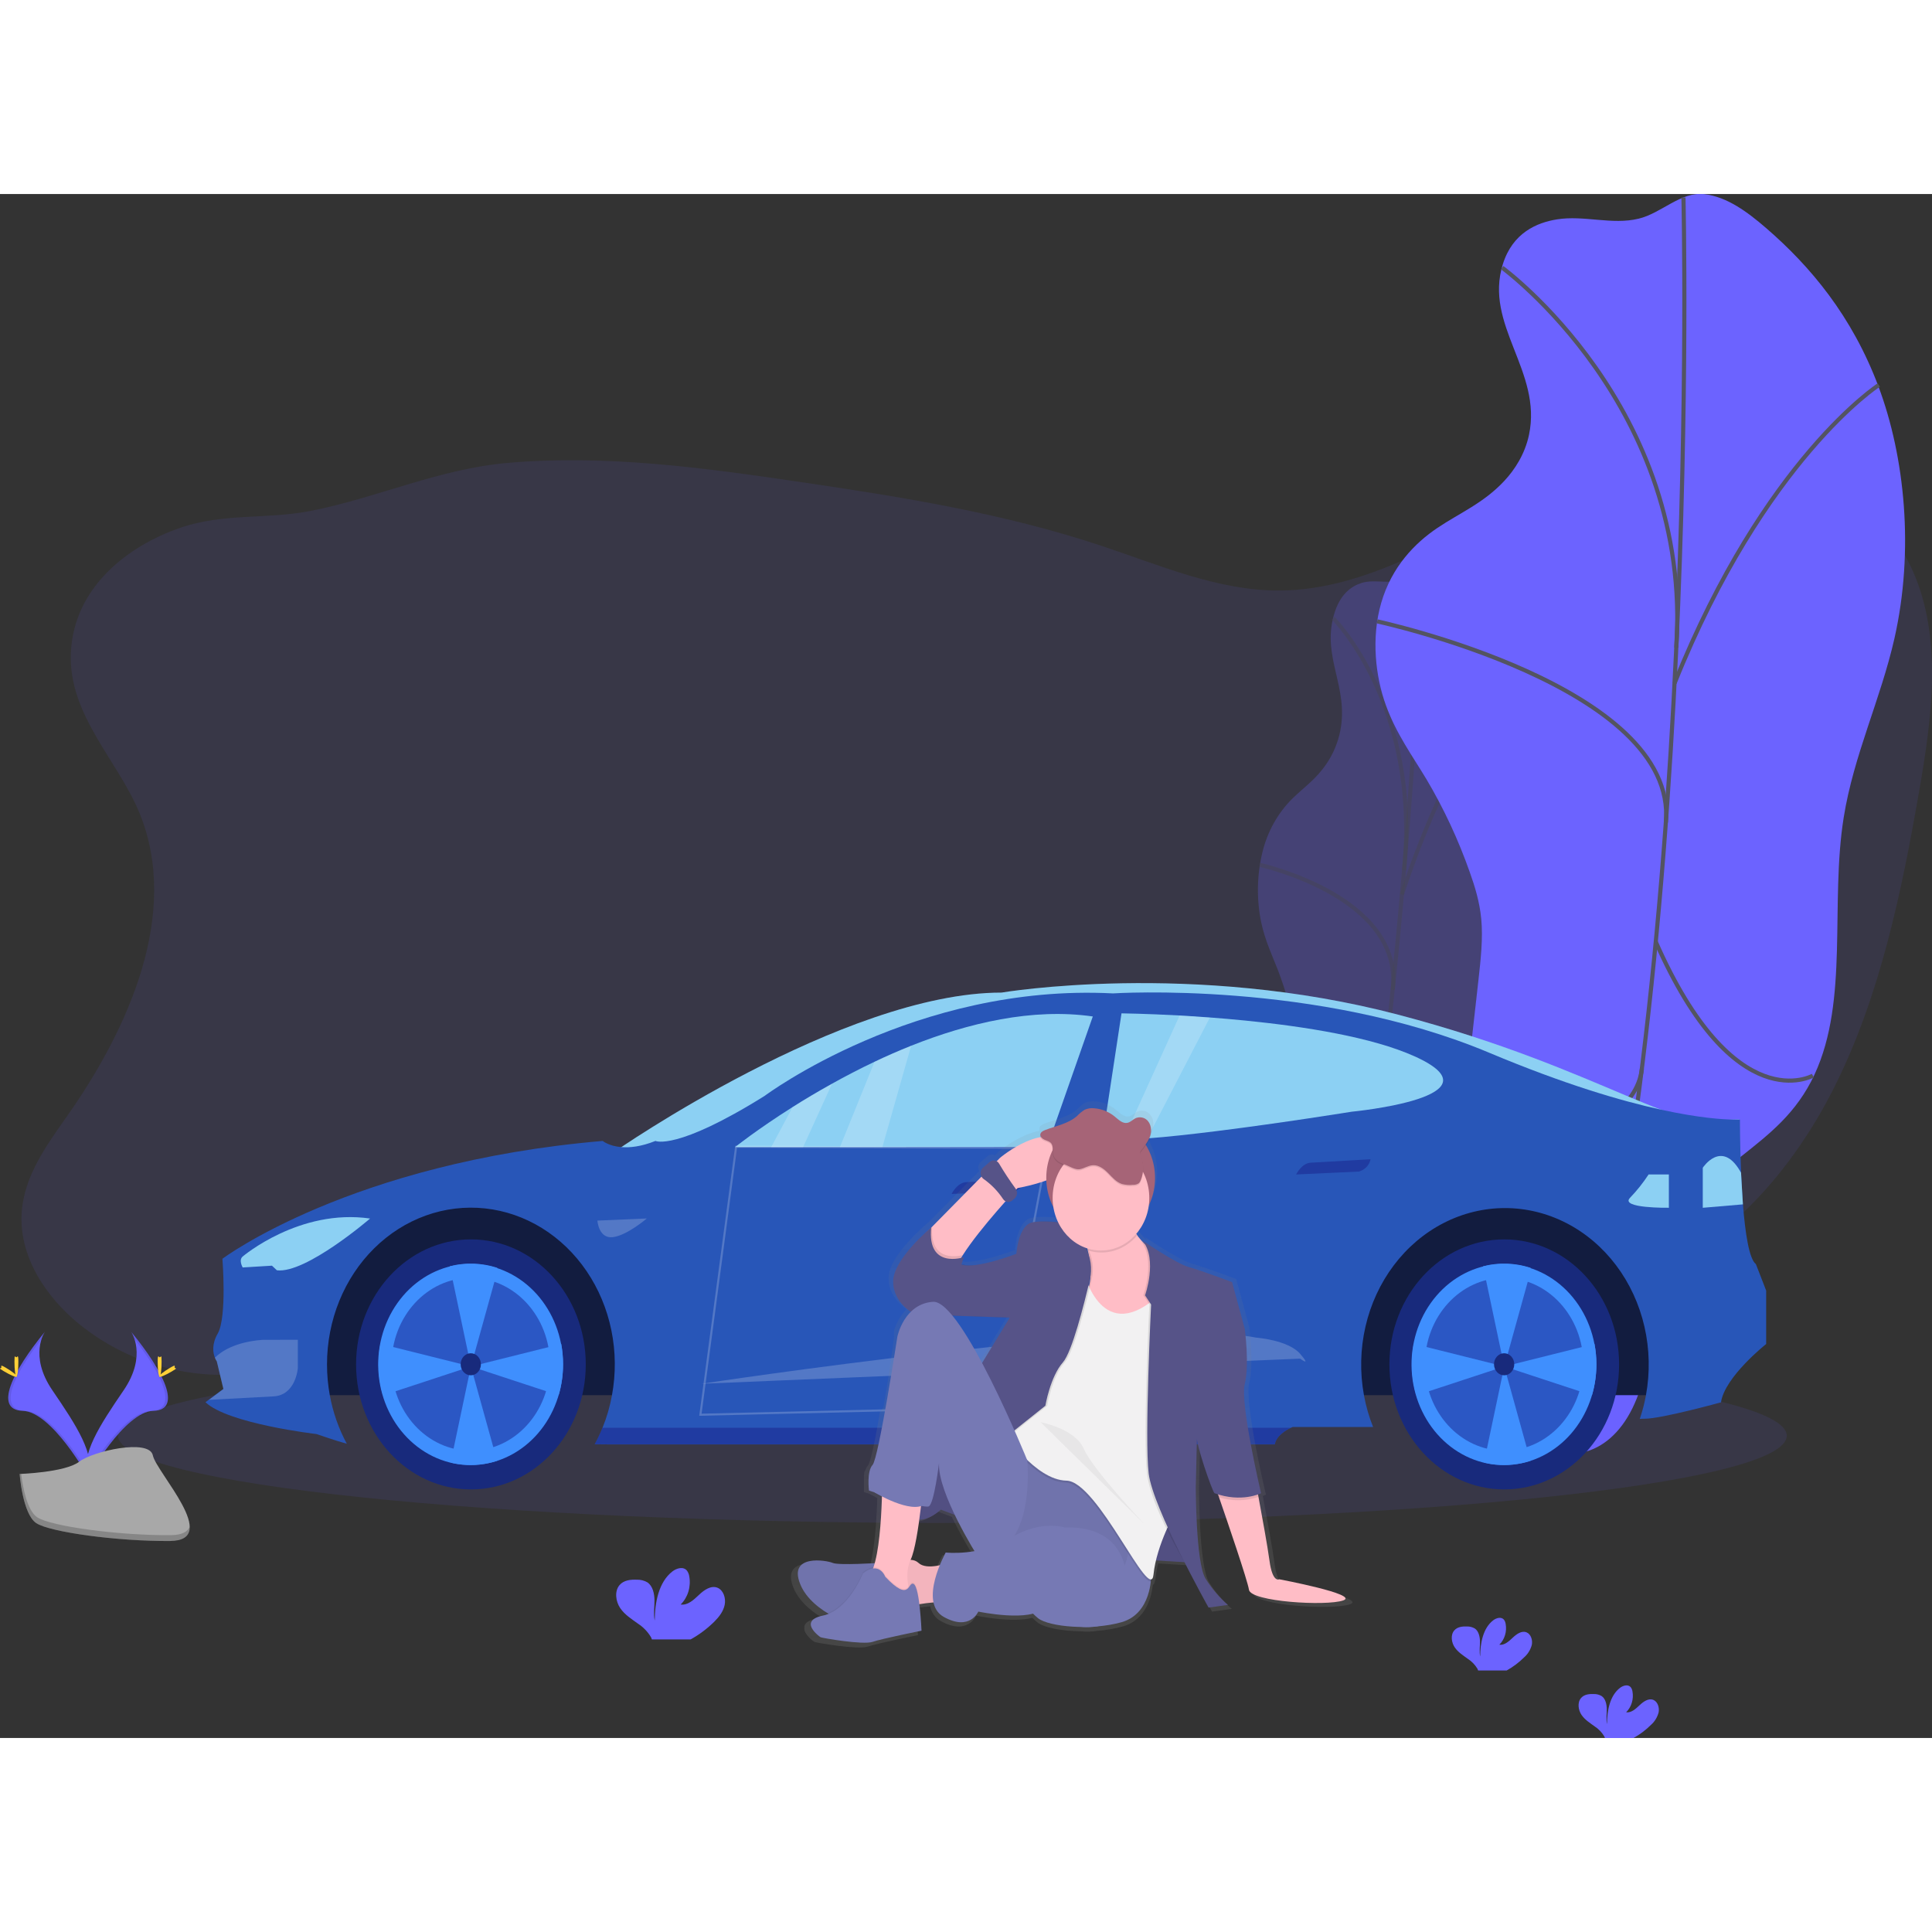 <svg width="600" height="600" viewBox="0 0 936 748" fill="none" xmlns="http://www.w3.org/2000/svg">
<rect x="0" y="0" width="936" height="748" fill="#333333" stroke="none"/>
<g clip-path="url(#clip0_4_30582)">
<path opacity="0.1" d="M67.692 300.165C87.388 348.593 62.257 404.377 32.721 446.425C22.816 460.5 11.928 475.233 10.538 492.95C8.884 514.555 22.324 534.422 38.279 547.406C67.361 571.07 107.095 578.385 141.706 566.45C171.62 556.162 196.771 532.838 226.94 523.434C277.43 507.703 330.906 533.785 374.109 566.265C404.684 589.249 437.434 617.193 474.295 612.285C500.248 608.828 522.27 589.003 537.204 565.648C544.415 554.331 550.691 541.748 561.201 534.134C567.449 529.607 574.783 527.21 582.127 525.502C649.138 509.915 720.241 547.962 786.364 528.393C831.022 515.173 866.635 476.745 888.771 432.515C910.906 388.285 921.246 338.325 929.857 288.827C935.972 253.651 941.047 215.697 927.021 183.33C912.144 149.09 877.713 128.338 843.111 124.459C808.509 120.58 773.794 131.332 741.914 146.497C702.076 165.459 663.031 192.003 619.545 192.095C589.934 192.157 561.702 179.749 533.385 170.356C485.958 154.584 436.81 146.744 387.729 139.511C340.764 132.587 293.346 126.136 246.098 130.252C212.668 133.143 183.151 147.053 150.713 153.483C129.57 157.681 108.324 154.512 87.578 161.621C62.059 170.315 35.745 190.49 34.337 222.23C33.005 252.406 57.238 274.454 67.692 300.165Z" fill="#6C63FF"/>
<g opacity="0.5">
<path opacity="0.5" d="M659.61 188.443C654.884 189.924 649.015 193.752 646.142 204.256C640.471 224.833 653.589 238.908 649.289 260.277C648.114 265.958 645.86 271.31 642.673 275.987C637.408 283.755 631.681 287.438 626.142 292.881C619.102 299.832 614.058 308.85 611.615 318.849C608.939 329.885 608.715 341.456 610.963 352.605C612.939 361.926 616.303 368.707 619.233 376.269C622.881 385.918 625.728 395.903 627.74 406.105C628.857 411.063 629.491 416.136 629.63 421.239C629.724 427.649 628.808 434.614 627.91 441.487L619.904 502.302C618.836 510.399 617.759 518.63 617.721 526.336C617.664 535.235 618.978 542.879 620.282 550.339C623.118 566.43 626.114 583.128 632.569 591.616C639.025 600.104 649.969 597.161 656.708 579.835C663.116 563.374 663.249 541.357 668.901 523.743C677.804 495.964 695.516 492.26 705.336 465.788C714.788 440.396 711.877 409.202 716.678 380.271C720.1 359.519 727.387 340.588 731.706 320.083C737.916 290.545 737.301 259.886 732.339 237.189C727.377 214.493 718.474 198.906 708.644 187.085C704.476 182.074 700.025 177.619 694.788 177.177C689.222 176.714 684.392 184.379 678.863 186.632C672.455 189.235 666.065 186.447 659.61 188.443Z" fill="#6C63FF"/>
<path opacity="0.5" d="M689.751 178.617C689.751 178.617 680.299 441.261 640.669 596.143" stroke="#535461" stroke-width="2" stroke-miterlimit="10"/>
<path opacity="0.5" d="M645.896 205.542C645.896 205.542 688.22 247.529 680.233 327.532" stroke="#535461" stroke-width="2" stroke-miterlimit="10"/>
<path opacity="0.5" d="M610.339 325.011C610.339 325.011 679.902 340.238 674.742 385.528" stroke="#535461" stroke-width="2" stroke-miterlimit="10"/>
<path opacity="0.5" d="M732.424 236.562C732.424 236.562 704.287 263.384 679.203 339.354" stroke="#535461" stroke-width="2" stroke-miterlimit="10"/>
<path opacity="0.5" d="M704.911 466.169C704.911 466.169 685.706 482.63 670.29 425.211" stroke="#535461" stroke-width="2" stroke-miterlimit="10"/>
<path opacity="0.5" d="M622.059 499.658C622.059 499.658 661.226 494.092 664.837 467.383" stroke="#535461" stroke-width="2" stroke-miterlimit="10"/>
</g>
<path d="M754.286 12.284C744.588 13.848 732.925 18.735 728.133 33.828C718.729 63.418 747.329 85.816 740.742 116.733C738.766 125.992 733.899 133.523 728.767 139.017C718.71 149.779 707.264 154.45 696.395 161.755C685.526 169.059 674.241 180.521 669.147 198.124C664.241 215.059 666.368 233.774 671.462 247.756C676.557 261.738 684.269 272.16 691.159 283.662C699.549 297.823 706.566 312.894 712.094 328.633C714.561 335.557 716.82 342.862 717.623 351.154C718.512 360.609 717.387 370.785 716.272 380.744L706.329 469.224C705.006 481.005 703.673 492.991 704.438 504.339C705.299 517.436 708.852 528.856 712.359 540.009C719.92 564.063 728.01 589.054 742.254 602.377C756.497 615.701 778.878 612.789 790.92 588.138C802.384 564.67 800.277 532.313 810.049 507.106C825.455 467.383 861.702 464.173 879.14 426.466C895.878 390.292 886.512 344.014 893.232 301.976C898.052 271.851 911.086 244.926 917.806 215.285C927.446 172.578 922.843 127.36 910.084 93.296C897.324 59.23 877.212 35.125 855.587 16.451C846.419 8.539 836.684 1.389 825.833 0.072C814.265 -1.327 805.04 9.27 793.897 11.934C780.948 15.093 767.433 10.165 754.286 12.284Z" fill="#6C63FF"/>
<path d="M815.588 1.687C815.588 1.687 824.709 387.257 759.484 610.217" stroke="#535461" stroke-width="2" stroke-miterlimit="10"/>
<path d="M727.755 35.68C727.755 35.68 820.021 102.987 812.119 219.761" stroke="#535461" stroke-width="2" stroke-miterlimit="10"/>
<path d="M667.19 207.034C667.19 207.034 812.819 238.434 807.072 304.455" stroke="#535461" stroke-width="2" stroke-miterlimit="10"/>
<path d="M910.216 92.534C910.216 92.534 854.868 128.4 811.269 237.035" stroke="#535461" stroke-width="2" stroke-miterlimit="10"/>
<path d="M878.289 427.104C878.289 427.104 840.332 448.853 802.176 362.287" stroke="#535461" stroke-width="2" stroke-miterlimit="10"/>
<path d="M710.402 465.737C710.402 465.737 790.863 462.588 795.466 423.739" stroke="#535461" stroke-width="2" stroke-miterlimit="10"/>
<path opacity="0.1" d="M461.431 643.84C684.671 643.84 865.643 624.917 865.643 601.575C865.643 578.233 684.671 559.31 461.431 559.31C238.191 559.31 57.219 578.233 57.219 601.575C57.219 624.917 238.191 643.84 461.431 643.84Z" fill="#6C63FF"/>
<path d="M63.561 551.265C63.561 551.265 71.482 562.582 59.904 579.558C48.325 596.534 38.779 610.958 42.683 621.566C42.683 621.566 60.149 589.949 74.364 589.507C88.579 589.064 79.204 570.278 63.561 551.265Z" fill="#6C63FF"/>
<path opacity="0.1" d="M63.561 551.265C64.251 552.355 64.796 553.547 65.177 554.804C79.052 572.541 86.434 589.095 73.107 589.517C60.688 589.908 45.792 614.076 42.22 620.187C42.338 620.658 42.48 621.122 42.645 621.576C42.645 621.576 60.111 589.959 74.326 589.517C88.542 589.075 79.204 570.278 63.561 551.265Z" fill="black"/>
<path d="M78.287 565.638C78.287 569.609 77.88 572.84 77.341 572.84C76.803 572.84 76.396 569.619 76.396 565.638C76.396 561.656 76.907 563.58 77.408 563.58C77.909 563.58 78.287 561.666 78.287 565.638Z" fill="#FFD037"/>
<path d="M83.324 570.37C80.12 572.273 77.332 573.457 77.096 572.932C76.859 572.407 79.251 570.514 82.455 568.621C85.659 566.728 84.392 568.107 84.638 568.621C84.884 569.135 86.538 568.456 83.324 570.37Z" fill="#FFD037"/>
<path d="M21.72 551.265C21.72 551.265 13.799 562.582 25.377 579.558C36.955 596.534 46.464 610.958 42.683 621.566C42.683 621.566 25.217 589.949 11.002 589.507C-3.213 589.064 6.087 570.278 21.72 551.265Z" fill="#6C63FF"/>
<path opacity="0.1" d="M21.72 551.265C21.029 552.355 20.485 553.547 20.103 554.804C6.229 572.541 -1.153 589.095 12.174 589.517C24.593 589.908 39.488 614.076 43.061 620.187C42.943 620.658 42.801 621.122 42.636 621.576C42.636 621.576 25.169 589.959 10.954 589.517C-3.261 589.075 6.087 570.278 21.72 551.265Z" fill="black"/>
<path d="M7.004 565.638C7.004 569.609 7.41 572.84 7.949 572.84C8.487 572.84 8.894 569.619 8.894 565.638C8.894 561.656 8.383 563.58 7.883 563.58C7.382 563.58 7.004 561.666 7.004 565.638Z" fill="#FFD037"/>
<path d="M1.947 570.37C5.151 572.273 7.939 573.457 8.176 572.932C8.412 572.407 6.021 570.514 2.817 568.621C-0.387 566.728 0.879 568.107 0.633 568.621C0.388 569.135 -1.257 568.456 1.947 570.37Z" fill="#FFD037"/>
<path d="M9.518 620.094C9.518 620.094 31.663 619.353 38.335 614.178C45.008 609.003 72.361 602.861 74.052 611.092C75.744 619.323 107.331 652.359 82.332 652.575C57.333 652.791 24.243 648.336 17.58 643.922C10.916 639.509 9.518 620.094 9.518 620.094Z" fill="#A8A8A8"/>
<path opacity="0.2" d="M82.786 649.735C57.786 649.951 24.697 645.496 18.033 641.083C12.958 637.718 10.935 625.65 10.264 620.084H9.527C9.527 620.084 10.926 639.529 17.589 643.943C24.253 648.357 57.342 652.822 82.379 652.606C89.6 652.544 92.086 649.746 91.954 645.61C90.885 648.11 88.154 649.674 82.786 649.735Z" fill="black"/>
<path d="M297.75 463.957C297.75 463.957 408.569 386.886 485.183 386.886C485.183 386.886 577.42 371.248 677.747 397.679C778.075 424.11 815.134 458.381 842.95 448.318L726.092 452.043L297.75 463.957Z" fill="#8CD0F3"/>
<path opacity="0.1" d="M297.75 463.957C297.75 463.957 408.569 386.886 485.183 386.886C485.183 386.886 577.42 371.248 677.747 397.679C778.075 424.11 815.134 458.381 842.95 448.318L726.092 452.043L297.75 463.957Z" fill="#8CD0F3"/>
<path d="M820.087 581.914H144.23L162.811 500.872L277.742 467.609L820.087 483.124V581.914Z" fill="#121C3F"/>
<path d="M855.662 531.274V557.139C855.662 557.139 835.597 572.983 833.773 585.391C833.773 585.391 805.04 593.334 796.836 593.334C796.09 593.334 795.277 593.334 794.426 593.426C795.708 589.683 796.71 585.833 797.422 581.914C799.435 570.916 799.181 559.57 796.68 548.691C794.179 537.813 789.493 527.674 782.959 519.005C776.425 510.336 768.206 503.352 758.893 498.557C749.581 493.762 739.408 491.275 729.107 491.275C718.805 491.275 708.632 493.762 699.32 498.557C690.008 503.352 681.789 510.336 675.255 519.005C668.721 527.674 664.035 537.813 661.534 548.691C659.032 559.57 658.779 570.916 660.791 581.914C661.759 587.215 663.245 592.389 665.224 597.346H626.265C626.265 597.346 625.906 597.48 625.32 597.758C623.231 598.787 618.307 601.503 617.598 605.773H294.726L288.11 605.711C289.516 603.142 290.778 600.482 291.89 597.748C293.965 592.682 295.506 587.377 296.484 581.934C298.406 571.54 298.305 560.823 296.189 550.474C294.073 540.125 289.988 530.373 284.198 521.847C278.408 513.322 271.04 506.212 262.571 500.975C254.102 495.739 244.719 492.492 235.027 491.445C225.334 490.398 215.548 491.573 206.298 494.894C197.049 498.216 188.541 503.611 181.324 510.731C174.107 517.851 168.341 526.538 164.397 536.233C160.453 545.927 158.419 556.414 158.426 567.016C158.426 572.014 158.875 577.001 159.768 581.903C161.291 590.205 164.083 598.169 168.029 605.464C163.416 604.24 153.35 600.762 153.35 600.762C153.35 600.762 110.488 595.803 99.543 585.329L101.197 584.085L108.21 578.868L105.016 565.493C104.63 564.929 104.312 564.314 104.07 563.662C103.22 561.429 102.473 557.283 105.479 552.077C110.034 544.135 107.756 515.841 107.756 515.841C107.756 515.841 169.777 469.183 291.994 458.751C291.994 458.751 294.915 461.22 300.945 461.734C305.028 462.095 310.538 461.549 317.542 458.751C317.542 458.751 327.57 463.71 370.47 436.909C370.47 436.909 443.445 382.297 539.217 387.277C539.217 387.277 637.72 380.816 721.631 416.085C757.792 431.27 785.305 439.367 804.917 443.647C823.026 447.608 834.396 448.339 839.604 448.401H839.718C841.419 448.401 842.43 448.401 842.789 448.401H842.941C842.941 448.401 842.941 460.222 843.517 474.183V474.256C843.725 479.112 844.009 484.225 844.406 489.194V489.503C845.502 503.341 847.392 515.913 850.672 518.403L855.662 531.274Z" fill="#2856B8"/>
<path d="M117.614 514.71C117.614 514.71 145.09 491.375 179.295 496.345C179.295 496.345 148.171 523.156 134.145 521.418L131.754 519.185L117.577 520.049C117.577 520.049 115.459 516.448 117.614 514.71Z" fill="#8CD0F3"/>
<path opacity="0.2" d="M144.286 555.082V568.858C144.286 568.858 143.341 582.017 132.425 582.511L101.235 584.188L108.238 578.971L105.044 565.596C104.657 565.037 104.339 564.425 104.099 563.775C106.934 560.936 113.616 556.141 127.208 555.112L144.286 555.082Z" fill="white"/>
<path opacity="0.2" d="M289.424 497.343L313.364 496.314C313.364 496.314 303.676 504.627 296.834 505.378C289.991 506.129 289.424 497.343 289.424 497.343Z" fill="white"/>
<path opacity="0.2" d="M339.819 576.399C339.819 576.399 556.324 543.631 608.657 554.053C608.657 554.053 624.044 555.174 629.866 561.872C635.688 568.57 629.866 564.228 629.866 564.228L339.819 576.399Z" fill="white"/>
<path opacity="0.5" d="M461.015 484.431C461.015 484.431 463.756 478.844 468.199 478.721L497.044 477.105C497.044 477.105 496.591 481.447 491.459 483.062L461.015 484.431Z" fill="#18218A"/>
<path opacity="0.5" d="M627.929 474.996C627.929 474.996 630.67 469.41 635.112 469.286L663.958 467.63C663.958 467.63 663.504 471.972 658.372 473.587L627.929 474.996Z" fill="#18218A"/>
<path d="M529.435 398.45L507.299 461.642L427.491 461.735H406.943H389.071H373.617H356.113C356.113 461.735 366.775 453.216 383.948 442.362C389.619 438.761 396.055 434.913 403.04 431.044C409.467 427.464 416.385 423.842 423.654 420.406C429.325 417.69 435.298 415.077 441.404 412.638C469.087 401.619 500.201 394.222 529.435 398.45Z" fill="#8CD0F3"/>
<path d="M654.837 444.594C654.837 444.594 621.492 449.975 589.669 453.956C577.505 455.479 565.568 456.796 555.795 457.527L554.434 457.629C550.653 457.897 547.147 458.072 544.17 458.134C539.444 458.226 535.909 458 534.141 457.382L543.338 396.938C543.338 396.938 554.68 397.072 571.456 397.967L575.123 398.183C578.611 398.399 582.287 398.646 586.125 398.934C591.607 399.345 597.381 399.839 603.336 400.436C632.087 403.307 664.657 408.461 685.28 417.741C729.164 437.516 654.837 444.594 654.837 444.594Z" fill="#8CD0F3"/>
<path d="M808.518 474.996V491.129C808.518 491.129 784.578 491.499 789.71 486.293C793.031 482.836 796.047 479.047 798.717 474.976L808.518 474.996Z" fill="#8CD0F3"/>
<path d="M844.387 489.483L824.945 491.139V471.745C824.945 471.745 833.952 457.969 842.96 473.237L843.479 474.132L844.387 489.483Z" fill="#8CD0F3"/>
<path d="M228.15 627.584C258.879 627.584 283.79 600.467 283.79 567.016C283.79 533.565 258.879 506.448 228.15 506.448C197.42 506.448 172.509 533.565 172.509 567.016C172.509 600.467 197.42 627.584 228.15 627.584Z" fill="#182A7C"/>
<path d="M272.779 566.965C272.8 579.463 268.409 591.492 260.515 600.567C252.621 609.642 241.826 615.07 230.361 615.729C218.895 616.389 207.635 612.229 198.907 604.11C190.178 595.99 184.648 584.532 183.458 572.101C182.269 559.67 185.511 547.217 192.515 537.314C199.519 527.41 209.749 520.814 221.093 518.887C232.438 516.96 244.028 519.849 253.471 526.959C262.914 534.068 269.488 544.854 271.834 557.088C272.457 560.337 272.773 563.646 272.779 566.965Z" fill="#3F8FFE"/>
<path opacity="0.5" d="M228.083 608.818C249.271 608.818 266.447 590.075 266.447 566.954C266.447 543.834 249.271 525.091 228.083 525.091C206.896 525.091 189.72 543.834 189.72 566.954C189.72 590.075 206.896 608.818 228.083 608.818Z" fill="#18218A"/>
<path d="M240.918 520.224V521.994L228.15 568.014L217.904 519.463C225.506 517.534 233.438 517.797 240.918 520.224Z" fill="#3F8FFE"/>
<path d="M240.824 613.726C233.51 616.083 225.765 616.374 218.32 614.569L228.14 568.014L240.824 613.726Z" fill="#3F8FFE"/>
<path d="M272.779 566.965C272.786 572.042 272.065 577.089 270.643 581.924H270.464L228.187 568.024L271.91 557.098C272.505 560.347 272.796 563.652 272.779 566.965Z" fill="#3F8FFE"/>
<path d="M228.15 568.014L185.873 581.914H185.542C183.188 573.878 182.768 565.319 184.323 557.057L228.15 568.014Z" fill="#3F8FFE"/>
<path d="M228.083 572.294C230.793 572.294 232.989 569.903 232.989 566.954C232.989 564.005 230.793 561.615 228.083 561.615C225.374 561.615 223.178 564.005 223.178 566.954C223.178 569.903 225.374 572.294 228.083 572.294Z" fill="#182A7C"/>
<path d="M728.767 627.584C759.496 627.584 784.407 600.467 784.407 567.016C784.407 533.565 759.496 506.448 728.767 506.448C698.037 506.448 673.126 533.565 673.126 567.016C673.126 600.467 698.037 627.584 728.767 627.584Z" fill="#182A7C"/>
<path d="M773.406 566.965C773.426 579.463 769.036 591.492 761.142 600.567C753.247 609.642 742.453 615.07 730.987 615.729C719.522 616.389 708.262 612.229 699.533 604.11C690.805 595.99 685.274 584.532 684.085 572.101C682.895 559.67 686.137 547.217 693.141 537.314C700.145 527.41 710.376 520.814 721.72 518.887C733.064 516.96 744.655 519.849 754.098 526.959C763.541 534.068 770.114 544.854 772.461 557.088C773.083 560.337 773.4 563.646 773.406 566.965Z" fill="#3F8FFE"/>
<path opacity="0.5" d="M728.71 608.818C749.897 608.818 767.073 590.075 767.073 566.954C767.073 543.834 749.897 525.091 728.71 525.091C707.522 525.091 690.346 543.834 690.346 566.954C690.346 590.075 707.522 608.818 728.71 608.818Z" fill="#18218A"/>
<path d="M741.536 520.224V521.994L728.767 568.014L718.521 519.463C726.123 517.534 734.055 517.797 741.536 520.224Z" fill="#3F8FFE"/>
<path d="M741.45 613.726C734.137 616.083 726.392 616.374 718.947 614.569L728.767 568.014L741.45 613.726Z" fill="#3F8FFE"/>
<path d="M773.406 566.965C773.412 572.042 772.692 577.089 771.27 581.924H771.053L728.767 568.014L772.489 557.088C773.1 560.338 773.408 563.647 773.406 566.965Z" fill="#3F8FFE"/>
<path d="M728.767 568.014L686.49 581.914H686.159C683.805 573.878 683.385 565.319 684.94 557.057L728.767 568.014Z" fill="#3F8FFE"/>
<path d="M728.71 572.294C731.419 572.294 733.615 569.903 733.615 566.954C733.615 564.005 731.419 561.615 728.71 561.615C726.001 561.615 723.805 564.005 723.805 566.954C723.805 569.903 726.001 572.294 728.71 572.294Z" fill="#182A7C"/>
<path opacity="0.2" d="M403.049 431.106L389.071 461.776H373.617L383.948 442.423C389.647 438.822 396.065 434.985 403.049 431.106Z" fill="white"/>
<path opacity="0.2" d="M441.403 412.7L427.481 461.745H406.934L423.663 420.447C429.372 417.752 435.307 415.159 441.403 412.7Z" fill="white"/>
<path opacity="0.2" d="M586.144 398.985L555.814 457.537L554.453 457.64C550.672 457.907 547.166 458.082 544.188 458.144L571.475 398.029L575.142 398.245C578.582 398.45 582.287 398.697 586.144 398.985Z" fill="white"/>
<path opacity="0.2" d="M356.643 461.57L339.327 591.4L483.945 587.953L507.687 462.136L356.643 461.57Z" stroke="white" stroke-miterlimit="10"/>
<path opacity="0.5" d="M625.329 597.717C623.241 598.746 618.316 601.462 617.608 605.732H294.726L288.11 605.67C289.516 603.101 290.778 600.441 291.89 597.707L625.329 597.717Z" fill="#18218A"/>
<path d="M346.18 691.537C348.382 689.305 350.452 686.671 351.094 683.471C351.737 680.271 350.48 676.423 347.664 675.24C344.516 673.923 341.142 676.269 338.59 678.707C336.038 681.146 333.108 683.852 329.772 683.337C331.49 681.641 332.776 679.489 333.503 677.091C334.23 674.693 334.374 672.13 333.921 669.654C333.775 668.631 333.376 667.671 332.768 666.876C331.02 664.818 327.844 665.713 325.755 667.318C319.139 672.462 317.249 682.267 317.201 691.136C316.53 687.936 317.098 684.603 317.079 681.321C317.06 678.039 316.237 674.407 313.695 672.637C312.111 671.711 310.331 671.257 308.534 671.32C305.538 671.197 302.202 671.526 300.16 673.913C297.618 676.876 298.27 681.845 300.491 685.107C302.712 688.368 306.068 690.416 309.158 692.669C311.639 694.279 313.755 696.477 315.349 699.099C315.538 699.466 315.693 699.852 315.812 700.252H334.583C338.792 697.929 342.693 694.998 346.18 691.537Z" fill="#6C63FF"/>
<path d="M738.502 708.842C740.234 707.305 741.496 705.231 742.122 702.896C742.594 700.529 741.668 697.7 739.589 696.836C737.263 695.869 734.778 697.618 732.897 699.398C731.016 701.177 728.852 703.194 726.385 702.813C727.653 701.562 728.601 699.975 729.138 698.206C729.675 696.437 729.781 694.547 729.447 692.72C729.341 691.963 729.046 691.252 728.596 690.663C727.302 689.161 724.967 689.809 723.417 690.992C718.502 694.757 717.132 702.021 717.103 708.565C716.612 706.208 717.028 703.75 717.009 701.363C716.99 698.976 716.385 696.218 714.514 694.963C713.353 694.285 712.05 693.948 710.733 693.986C708.522 693.893 706.064 694.14 704.552 695.899C702.662 698.081 703.163 701.754 704.798 704.13C706.433 706.507 708.909 708.04 711.196 709.707C713.029 710.893 714.593 712.514 715.771 714.45C715.909 714.718 716.023 715 716.111 715.293H729.957C733.06 713.572 735.934 711.402 738.502 708.842Z" fill="#6C63FF"/>
<path d="M799.936 741.57C801.669 740.033 802.931 737.959 803.556 735.623C804.029 733.257 803.103 730.428 801.023 729.563C798.698 728.596 796.212 730.345 794.332 732.125C792.451 733.905 790.286 735.922 787.82 735.541C789.087 734.29 790.036 732.702 790.573 730.934C791.109 729.165 791.216 727.275 790.882 725.448C790.775 724.691 790.481 723.979 790.031 723.39C788.736 721.888 786.402 722.536 784.852 723.719C779.937 727.485 778.566 734.749 778.538 741.292C778.047 738.936 778.463 736.477 778.444 734.09C778.425 731.703 777.82 728.946 775.948 727.691C774.788 727.012 773.485 726.675 772.168 726.713C769.956 726.621 767.499 726.868 765.987 728.627C764.096 730.808 764.597 734.481 766.232 736.858C767.867 739.234 770.344 740.767 772.631 742.434C774.464 743.62 776.028 745.242 777.205 747.177C777.344 747.445 777.458 747.728 777.546 748.021H791.392C794.495 746.3 797.369 744.13 799.936 741.57Z" fill="#6C63FF"/>
<path d="M622.314 672.792C622.314 672.792 619.016 674.746 617.513 663.676C616.568 656.474 613.818 641.628 612.012 631.988L611.786 630.763C612.302 630.587 612.81 630.381 613.307 630.146C613.307 630.146 602.797 585.906 605.198 576.111C607.598 566.317 605.198 548.765 605.198 548.765L598.894 525.657C598.894 525.657 583.28 519.792 577.278 518.167C571.276 516.541 554.462 505.142 554.462 505.142C554.751 505.507 555.022 505.888 555.275 506.284L554.604 505.841C553.377 504.594 552.269 503.215 551.296 501.726C554.65 497.842 556.822 492.927 557.515 487.651C559.758 483.02 560.817 477.818 560.581 472.59C560.345 467.361 558.822 462.297 556.173 457.928C557.194 456.537 557.973 454.954 558.47 453.257C558.67 452.481 558.756 451.675 558.725 450.87C558.834 449.579 558.577 448.283 557.989 447.155C557.401 446.028 556.51 445.123 555.436 444.563C554.719 444.239 553.949 444.076 553.172 444.084C552.395 444.093 551.629 444.274 550.918 444.615C549.585 445.273 548.536 446.508 547.081 446.837C544.652 447.382 542.572 445.263 540.663 443.689C537.696 441.282 534.156 439.853 530.465 439.573C528.862 439.378 527.24 439.611 525.739 440.252C524.314 441.131 522.998 442.206 521.826 443.452C517.497 447.249 511.43 448.308 505.995 450.376C504.955 450.767 503.802 451.405 503.613 452.434C503.574 452.637 503.574 452.848 503.613 453.051C503.569 453.313 503.589 453.582 503.67 453.833C493.538 455.685 483.623 464.06 483.623 464.06L481.96 465.737C481.416 465.417 480.798 465.276 480.182 465.333C479.566 465.39 478.978 465.641 478.491 466.056L475.145 468.916C474.54 469.432 474.129 470.17 473.99 470.993C473.851 471.815 473.993 472.665 474.389 473.381L449.919 498.073L449.39 498.608V498.516C449.39 498.516 430.487 514.144 430.487 525.204C430.487 533.198 436.158 538.126 439.249 540.256C436.476 543.095 434.381 546.626 433.143 550.544V550.647V550.791V550.905V551.028V551.131V551.244V551.347V551.45V551.542V551.635V551.717V551.81V551.882V551.995V552.098V552.16V552.221V552.674V552.798V553.045V553.219V553.394L433.067 553.847V554.032L433.02 554.341V554.464V554.763V554.979L432.954 555.39L432.869 555.905V556.008L432.803 556.44V556.646L432.727 557.119V557.242L432.642 557.777V558.014L432.425 559.362L432.311 560.092V560.216L432.188 560.967V561.07L432.065 561.831V561.893L431.933 562.695V562.87L431.801 563.662V563.837L431.678 564.619V564.712L431.536 565.596V565.761L431.215 567.736L431.054 568.765V568.92L430.893 569.948V570.02L430.544 572.078V572.253L430.374 573.282V573.426L430.005 575.597V575.689L429.816 576.79V576.883L429.438 579.126V579.27L429.249 580.381V580.463L428.852 582.758V582.881L428.653 584.013V584.095L428.247 586.42V586.513L428.049 587.645V587.737L426.319 590.062V590.165L426.111 591.287V591.348L425.686 593.632V593.694L425.478 594.805V594.867L425.062 597.048V597.141L424.863 598.17V598.262L424.457 600.32V600.392L424.259 601.421V601.524L423.862 603.468V603.52L423.673 604.435V604.528C423.54 605.145 423.411 605.742 423.285 606.318L423.096 607.162V607.234C422.97 607.796 422.847 608.335 422.727 608.849L422.548 609.59V609.672L422.378 610.382C421.622 613.469 420.96 615.526 420.487 616.01C420.009 616.556 419.633 617.199 419.382 617.903L419.306 618.109L419.23 618.335L419.164 618.561L418.852 618.87L418.786 619.107L418.729 619.323L418.673 619.57V619.796L418.625 620.043V620.269C418.625 620.434 418.6 620.598 418.55 620.763V620.969V621.247V621.463V621.74V621.956V622.234V622.45V622.728V622.934C418.55 623.273 418.55 623.603 418.55 623.963C418.55 624.024 418.55 624.086 418.55 624.158C418.55 624.23 418.55 624.333 418.55 624.426C418.55 624.518 418.55 624.559 418.55 624.621C418.55 624.683 418.55 624.796 418.55 624.878C418.55 624.961 418.55 625.002 418.55 625.074C418.55 625.146 418.55 625.238 418.55 625.321V625.506C418.55 625.588 418.55 625.671 418.55 625.753V625.917C418.55 626.068 418.55 626.216 418.55 626.36V627.985V628.212V628.86L421.385 629.796C421.385 629.796 422.812 630.65 425.015 631.761C424.703 642.142 423.824 656.196 421.433 664.798C416.102 665.096 402.936 665.703 400.554 664.664C397.549 663.357 378.334 660.106 384.345 675.076C386.859 681.352 392.331 686.084 397.832 689.479C397.151 689.723 396.457 689.919 395.753 690.066C390.857 691.095 389.496 692.875 389.685 694.706C389.335 697.793 394.156 701.239 394.552 701.455C395.157 701.784 415.563 705.365 420.374 703.729C425.185 702.093 444.693 698.194 444.693 698.194C444.693 698.194 444.693 697.957 444.693 697.546C444.693 697.546 444.428 691.146 443.691 685.076C445.902 684.726 448.313 684.407 450.657 684.212C450.958 685.751 451.578 687.195 452.469 688.434C453.359 689.673 454.498 690.674 455.798 691.362C468.709 698.564 472.915 688.759 472.915 688.759C472.915 688.759 490.372 692.412 500.126 689.788C501.146 690.817 502.016 691.547 502.63 692.041C505.797 694.521 514.322 696.218 523.858 696.342C526.397 696.615 528.956 696.535 531.476 696.105C535.685 695.803 539.86 695.09 543.952 693.975C555.436 690.735 557.959 679.109 558.507 673.831C558.961 673.687 559.283 673.172 559.453 672.205C559.68 671.678 559.814 671.109 559.85 670.528C560.101 668.139 560.511 665.774 561.078 663.45L575.256 664.314C581.588 676.825 587.183 686.774 587.183 686.774L596.786 685.467C592.514 681.745 588.772 677.356 585.681 672.442C580.879 664.633 580.879 627.173 580.879 627.173L581.418 604.363V604.6V603.499C582.306 610.259 589.348 629.868 590.142 630.156C590.718 630.362 591.285 630.547 591.843 630.722L592.353 632.183C596.361 643.747 606.531 673.337 607.249 678.008C608.194 683.872 645.679 686.146 654.081 683.214C662.483 680.282 622.314 672.792 622.314 672.792ZM488.415 543.24L474.673 565.71C469.739 556.45 464.597 547.931 459.947 542.293C472.14 542.736 486.194 543.209 488.415 543.24ZM486.326 485.624C486.859 485.898 487.452 486.006 488.037 485.935C488.623 485.864 489.179 485.618 489.644 485.223L490.816 484.194C491.414 483.688 491.825 482.965 491.973 482.156C492.12 481.347 491.995 480.507 491.619 479.791L492.319 479.04C497.158 478.148 501.933 476.886 506.609 475.264C506.787 479.909 507.986 484.439 510.106 488.474C510.525 491.057 511.302 493.555 512.413 495.882C510.258 495.687 507.914 495.553 505.674 495.573C503.717 495.53 501.76 495.664 499.823 495.975C492.621 497.281 491.714 511.603 491.714 511.603C491.714 511.603 477.244 517.138 468.548 517.333C467.446 517.339 466.35 517.162 465.297 516.809L464.418 516.747L465.599 513.228C465.599 513.228 465.089 513.403 464.248 513.588C464.519 513.143 464.802 512.69 465.098 512.23C470.599 503.639 480.126 492.569 486.326 485.645V485.624ZM456.592 659.448C455.485 661.508 454.491 663.638 453.615 665.826C450.203 666.547 445.553 666.948 443.086 664.653C441.972 663.661 440.574 663.126 439.135 663.141L439.192 663.018C440.893 659.468 442.339 651.515 443.473 643.284C448.974 643.284 454.201 638.274 454.201 638.274L461.129 640.856L461.384 641.381L461.554 641.721L461.828 642.276L461.998 642.626L462.272 643.171L462.452 643.521L462.726 644.056L462.906 644.406L463.17 644.931L463.35 645.28L463.624 645.805L463.804 646.145L464.078 646.659L464.248 646.988L464.522 647.503L464.692 647.822L464.957 648.326L465.127 648.645L465.401 649.149L465.562 649.437L465.836 649.931L465.996 650.219L466.27 650.713L466.412 650.97L466.696 651.474L466.8 651.659C467.291 652.534 467.745 653.367 468.208 654.149L468.274 654.262L468.539 654.715L468.652 654.91L468.888 655.322L469.021 655.538L469.238 655.908L469.37 656.145L469.569 656.484L469.711 656.721L469.9 657.04L470.032 657.266L470.202 657.554L470.335 657.781L470.495 658.048L470.628 658.275L470.779 658.522L470.911 658.738C466.18 659.587 461.374 659.826 456.592 659.448Z" fill="url(#paint0_linear_4_30582)"/>
<path d="M650.754 681.362C642.56 684.232 605.973 682 605.094 676.218C604.394 671.619 594.48 642.677 590.567 631.36L588.998 626.833L608.024 622.368C608.024 622.368 608.723 626 609.687 631.175C611.445 640.62 614.101 655.198 615.046 662.194C616.511 673.028 619.772 671.115 619.772 671.115C619.772 671.115 658.92 678.491 650.754 681.362Z" fill="#FFBDC6"/>
<path d="M547.392 493.351C547.392 493.351 545.927 502.909 558.517 511.87C571.106 520.831 560.275 552.973 560.275 552.973L550.965 553.538C545.053 553.899 539.242 551.751 534.755 547.545C530.267 543.34 527.452 537.404 526.902 530.986C526.902 530.986 532.166 521.727 522.507 497.847L547.392 493.351Z" fill="#FFBDC6"/>
<path d="M492.99 481.591C492.99 481.591 474.871 500.82 466.45 514.072C465.452 515.609 464.54 517.21 463.718 518.866C457.575 531.614 443.284 510.893 448.228 503.732L451.639 500.265L484.493 466.93C484.493 466.93 507.035 447.814 518.443 461.519C529.851 475.223 492.99 481.591 492.99 481.591Z" fill="#FFBDC6"/>
<path d="M533.234 505.327C547.782 505.327 559.575 492.489 559.575 476.653C559.575 460.817 547.782 447.979 533.234 447.979C518.686 447.979 506.893 460.817 506.893 476.653C506.893 492.489 518.686 505.327 533.234 505.327Z" fill="#A66477"/>
<path d="M425.969 663.192C425.969 663.192 406.357 664.468 403.427 663.192C400.497 661.917 381.774 658.738 387.662 673.399C393.551 688.06 415.762 694.109 415.762 694.109L431.829 689.644L425.969 663.192Z" fill="#7679B4"/>
<path opacity="0.05" d="M425.969 663.192C425.969 663.192 406.357 664.468 403.427 663.192C400.497 661.917 381.774 658.738 387.662 673.399C393.551 688.06 415.762 694.109 415.762 694.109L431.829 689.644L425.969 663.192Z" fill="black"/>
<path d="M495.92 600.433L535.285 617.841L557.676 669.613C557.676 669.613 557.969 687.772 543.338 691.918C528.707 696.064 508.216 694.15 502.942 690.004C497.668 685.858 476.015 661.33 476.015 661.33L495.92 600.433Z" fill="#7679B4"/>
<path opacity="0.05" d="M493.245 600.433L527.318 614.333L546.703 655.764C546.703 655.764 546.958 670.302 534.293 673.615C521.628 676.928 503.887 675.395 499.322 672.082C494.757 668.769 476.015 649.128 476.015 649.128L493.245 600.433Z" fill="black"/>
<path d="M459.333 663.193C459.333 663.193 449.088 667.02 444.995 663.193C440.903 659.365 433.578 664.149 433.578 664.149L436.81 684.86C436.81 684.86 451.441 681.352 459.352 682.308L459.333 663.193Z" fill="#FFBDC6"/>
<path opacity="0.05" d="M459.333 663.193C459.333 663.193 449.088 667.02 444.995 663.193C440.903 659.365 433.578 664.149 433.578 664.149L436.81 684.86C436.81 684.86 451.441 681.352 459.352 682.308L459.333 663.193Z" fill="black"/>
<path d="M465.165 640.898L455.817 637.389C455.817 637.389 445.572 647.266 438.804 638.984C432.037 630.702 444.948 596.287 444.948 596.287L458.7 572.068L468.652 606.164L477.726 622.728L465.165 640.898Z" fill="#565388"/>
<path opacity="0.05" d="M465.165 640.898L455.817 637.389C455.817 637.389 445.572 647.266 438.804 638.984C432.037 630.702 444.948 596.287 444.948 596.287L458.7 572.068L468.652 606.164L477.726 622.728L465.165 640.898Z" fill="black"/>
<path d="M554.453 638.984L575.53 642.163L579.632 663.192L553.583 661.598L554.453 638.984Z" fill="#565388"/>
<path opacity="0.05" d="M554.453 638.984L575.53 642.163L579.632 663.192L553.583 661.598L554.453 638.984Z" fill="black"/>
<path opacity="0.1" d="M524.898 523.65C524.898 523.65 533.678 560.287 561.759 533.846L569.367 638.984C569.367 638.984 560.001 655.229 558.536 669.849C557.071 684.469 531.609 624.58 516.392 624.292C501.175 624.004 486.1 600.875 486.1 600.875L503.226 562.479L524.898 523.65Z" fill="black"/>
<path d="M525.191 522.694C525.191 522.694 533.971 559.331 562.052 532.889L569.66 638.027C569.66 638.027 560.294 654.272 558.829 668.892C557.364 683.512 531.902 623.623 516.685 623.335C501.468 623.047 486.393 599.919 486.393 599.919L503.519 561.522L525.191 522.694Z" fill="#F2F1F2"/>
<path opacity="0.1" d="M520.503 499.113C520.503 499.113 508.216 496.88 501.184 498.156C494.152 499.431 493.283 513.444 493.283 513.444C493.283 513.444 473.378 521.089 466.648 518.589C466.648 518.589 433.568 516.037 433.568 526.871C433.568 537.704 444.116 542.736 444.116 542.736C444.116 542.736 490.041 544.423 490.362 544.33C500.901 541.141 490.069 544.33 490.069 544.33L471.043 575.556L488.604 601.997L507.337 587.027C507.337 587.027 509.681 573.004 515.843 565.998C520.229 560.987 525.966 538.435 528.886 525.955C529.5 523.327 529.629 520.592 529.264 517.909C528.899 515.226 528.048 512.649 526.76 510.327L520.503 499.113Z" fill="black"/>
<path opacity="0.1" d="M466.45 514.072C465.452 515.609 464.54 517.21 463.718 518.866C457.575 531.614 443.284 510.893 448.228 503.732L451.64 500.265C450.392 516.706 462.688 514.957 466.45 514.072Z" fill="black"/>
<path opacity="0.1" d="M490.069 543.085H489.738C489.738 543.085 500.608 539.896 490.069 543.085Z" fill="black"/>
<path d="M519.624 499.113C519.624 499.113 507.337 496.88 500.305 498.156C493.273 499.431 492.404 513.444 492.404 513.444C492.404 513.444 472.499 521.089 465.769 518.589L466.941 515.08C466.941 515.08 449.097 521.13 451.139 500.707C451.139 500.707 432.699 515.996 432.699 526.83C432.699 537.663 443.237 542.736 443.237 542.736C443.237 542.736 489.162 544.423 489.483 544.33C500.022 541.141 489.19 544.33 489.19 544.33L470.164 575.556L487.725 601.997L506.458 587.027C506.458 587.027 508.802 573.004 514.965 565.998C519.35 560.987 525.087 538.435 528.008 525.955C528.622 523.327 528.75 520.592 528.385 517.909C528.02 515.226 527.169 512.649 525.881 510.327L519.624 499.113Z" fill="#565388"/>
<path opacity="0.1" d="M579.924 602.666V604.414C579.8 603.839 579.8 603.241 579.924 602.666Z" fill="black"/>
<path opacity="0.1" d="M609.687 631.216C603.466 633.302 596.821 633.366 590.567 631.401L588.998 626.874L608.024 622.409C608.024 622.409 608.714 626.072 609.687 631.216Z" fill="black"/>
<path opacity="0.1" d="M552.704 507.076C552.704 507.076 569.093 518.228 574.953 519.823C580.813 521.418 596.03 527.148 596.03 527.148L602.173 549.783C602.173 549.783 604.517 566.985 602.173 576.533C599.829 586.081 577.883 604.25 579.055 601.379L578.469 626.545C578.469 626.545 578.469 663.182 583.195 670.785C587.921 678.388 574.263 663.295 574.263 663.295C574.263 663.295 557.723 636.689 555.681 619.806C553.64 602.923 556.844 537.982 556.844 537.982L553.914 533.517C553.914 533.517 560.02 516.315 552.704 507.076Z" fill="black"/>
<path d="M553.583 507.076C553.583 507.076 569.972 518.228 575.832 519.823C581.692 521.418 596.909 527.148 596.909 527.148L603.052 549.783C603.052 549.783 605.396 566.985 603.052 576.533C600.708 586.08 610.954 629.426 610.954 629.426C610.954 629.426 601.502 634.179 588.412 629.426C587.533 629.107 578.753 604.26 579.906 601.39L579.32 626.555C579.32 626.555 579.32 663.192 584.045 670.795C587.059 675.603 590.709 679.898 594.877 683.543L585.51 684.819C585.51 684.819 558.555 636.751 556.504 619.899C554.453 603.046 557.676 538.013 557.676 538.013L554.746 533.548C554.746 533.548 560.899 516.315 553.583 507.076Z" fill="#565388"/>
<path d="M473.671 660.023C473.671 660.023 454.059 629.158 454.938 614.754C454.938 614.754 452.594 634.508 449.967 635.784C447.339 637.06 420.988 628.129 420.988 628.129C420.988 628.129 419.816 618.87 422.746 615.701C425.676 612.532 434.75 553.569 434.75 553.569C434.75 553.569 437.973 537.643 452.018 536.686C466.062 535.729 497.678 613.468 497.678 613.468C497.678 613.468 502.356 660.023 473.671 660.023Z" fill="#7679B4"/>
<path d="M427.434 617.954C427.434 617.954 428.02 662.554 420.705 669.89C413.389 677.226 442.075 681.043 442.075 681.043C442.075 681.043 437.103 670.209 441.196 661.608C445.288 653.007 447.925 617.954 447.925 617.954H427.434Z" fill="#FFBDC6"/>
<path opacity="0.05" d="M428.89 669.283C428.89 669.283 425.96 661.32 418.058 667.689C418.058 667.689 411.036 685.529 398.739 688.08C386.443 690.632 396.982 698.276 397.568 698.595C398.154 698.914 418.058 702.422 422.737 700.828C427.415 699.233 446.441 695.416 446.441 695.416C446.441 695.416 445.562 674.386 442.661 672.781C439.759 671.176 441.186 682.319 428.89 669.283Z" fill="black"/>
<path d="M428.89 669.89C428.89 669.89 425.96 661.927 418.058 668.296C418.058 668.296 411.036 686.136 398.739 688.687C386.443 691.239 396.982 698.883 397.568 699.202C398.154 699.521 418.058 703.03 422.737 701.435C427.415 699.84 446.451 696.033 446.451 696.033C446.451 696.033 445.572 675.004 442.67 673.399C439.768 671.794 441.186 682.946 428.89 669.89Z" fill="#7679B4"/>
<path d="M484.001 469.687C486.472 473.867 489.135 477.909 491.978 481.797C492.25 482.142 492.454 482.543 492.578 482.977C492.703 483.41 492.746 483.866 492.705 484.318C492.663 484.77 492.538 485.208 492.337 485.606C492.136 486.003 491.863 486.353 491.534 486.633L490.391 487.61C490.064 487.888 489.689 488.093 489.288 488.21C488.887 488.327 488.469 488.356 488.058 488.293C487.647 488.231 487.252 488.079 486.896 487.847C486.54 487.614 486.23 487.306 485.986 486.941C483.425 483.077 480.219 479.772 476.535 477.198C476.114 476.913 475.763 476.522 475.51 476.057C475.257 475.593 475.111 475.07 475.083 474.531C475.055 473.993 475.147 473.454 475.35 472.962C475.553 472.47 475.862 472.039 476.251 471.704L479.512 468.906C479.847 468.618 480.234 468.408 480.648 468.291C481.061 468.174 481.492 468.152 481.914 468.225C482.336 468.299 482.739 468.466 483.099 468.718C483.458 468.97 483.765 469.3 484.001 469.687Z" fill="#565388"/>
<path opacity="0.1" d="M550.786 504.668C547.005 498.876 547.723 494.287 547.723 494.287L522.819 498.793C524.548 502.996 525.971 507.341 527.072 511.788C531.242 513.114 535.669 513.151 539.857 511.893C544.046 510.636 547.83 508.134 550.786 504.668Z" fill="black"/>
<path d="M533.385 511.85C546.315 511.85 556.797 500.44 556.797 486.365C556.797 472.29 546.315 460.881 533.385 460.881C520.456 460.881 509.974 472.29 509.974 486.365C509.974 500.44 520.456 511.85 533.385 511.85Z" fill="#FFBDC6"/>
<path opacity="0.1" d="M523.083 473.083C525.295 472.681 527.261 471.272 529.501 471.148C532.336 470.994 534.898 472.97 536.892 475.007C538.886 477.044 540.824 479.369 543.565 480.254C545.316 480.701 547.123 480.833 548.914 480.645C549.91 480.7 550.898 480.427 551.75 479.863C552.178 479.43 552.503 478.89 552.695 478.289C553.459 476.372 553.846 474.303 553.832 472.214C553.817 470.125 553.401 468.062 552.61 466.159C552.388 465.764 552.295 465.301 552.345 464.842C552.431 464.569 552.569 464.32 552.751 464.111C554.642 461.683 556.636 459.255 557.402 456.313C558.167 453.37 557.232 449.749 554.443 448.442C553.748 448.116 552.998 447.948 552.241 447.948C551.484 447.948 550.734 448.116 550.039 448.442C548.735 449.09 547.723 450.294 546.258 450.613C543.886 451.148 541.854 449.07 540.001 447.526C537.115 445.171 533.666 443.771 530.068 443.493C528.494 443.297 526.9 443.527 525.427 444.162C524.051 445.011 522.781 446.048 521.647 447.248C517.422 450.963 511.505 452.002 506.212 454.029C505.201 454.42 504.076 454.996 503.887 456.086C503.698 457.177 504.832 458.278 505.967 458.751C507.101 459.224 508.405 459.533 509.161 460.49C510.106 461.724 509.804 463.473 509.974 465.027C510.324 468.113 512.809 469.79 515.56 470.685C517.838 471.478 520.824 473.494 523.083 473.083Z" fill="black"/>
<path d="M523.083 472.445C525.295 472.043 527.261 470.634 529.501 470.51C532.336 470.356 534.898 472.332 536.892 474.369C538.886 476.406 540.824 478.731 543.565 479.616C545.316 480.063 547.123 480.195 548.914 480.007C549.91 480.062 550.898 479.789 551.75 479.225C552.178 478.792 552.503 478.252 552.695 477.651C553.459 475.734 553.846 473.665 553.832 471.576C553.817 469.487 553.401 467.424 552.61 465.521C552.388 465.126 552.295 464.663 552.345 464.204C552.431 463.931 552.569 463.682 552.751 463.473C554.642 461.045 556.636 458.617 557.402 455.675C558.167 452.732 557.232 449.111 554.443 447.804C553.748 447.478 552.998 447.31 552.241 447.31C551.484 447.31 550.734 447.478 550.039 447.804C548.735 448.452 547.723 449.656 546.258 449.975C543.886 450.51 541.854 448.432 540.001 446.888C537.144 444.588 533.745 443.218 530.2 442.938C528.626 442.741 527.032 442.971 525.56 443.606C524.184 444.455 522.913 445.493 521.779 446.693C517.554 450.407 511.637 451.446 506.345 453.473C505.333 453.864 504.209 454.44 504.02 455.531C503.831 456.621 504.965 457.722 506.099 458.195C507.233 458.669 508.537 458.977 509.294 459.934C510.239 461.169 509.936 462.918 510.106 464.471C510.456 467.558 512.942 469.235 515.692 470.13C517.838 470.84 520.824 472.856 523.083 472.445Z" fill="#A66477"/>
<path opacity="0.05" d="M504.19 595.042C504.19 595.042 520.909 598.128 525.087 607.954C529.265 617.779 554.387 644.365 554.387 644.365" fill="black"/>
<g opacity="0.05">
<path opacity="0.05" d="M450.553 633.562C447.916 634.837 421.574 625.917 421.574 625.917C421.251 623.145 421.279 620.337 421.659 617.573C420.147 621.545 420.988 628.15 420.988 628.15C420.988 628.15 447.33 637.07 449.967 635.794C450.836 635.372 451.677 632.924 452.415 629.827C451.829 631.813 451.205 633.273 450.553 633.562Z" fill="black"/>
<path opacity="0.05" d="M435.298 551.614C435.082 552.261 434.899 552.921 434.75 553.59C434.75 553.59 428.398 594.877 424.608 610.176C428.115 597.758 434.731 555.287 435.298 551.614Z" fill="black"/>
<path opacity="0.05" d="M474.257 657.781C474.257 657.781 454.645 626.915 455.524 612.511C455.524 612.511 455.316 614.302 454.948 616.833C455.836 631.895 473.671 660.023 473.671 660.023C487.309 660.023 493.406 649.509 496.043 638.469C493.132 648.634 486.979 657.781 474.257 657.781Z" fill="black"/>
</g>
<path d="M423.739 629.066C423.739 629.066 441.621 639.786 448.067 634.683C454.513 629.58 450.411 621.617 450.411 621.617L445.43 612.697H428.748L423.191 623.212L423.739 629.066Z" fill="#7679B4"/>
<path d="M545.682 671.166C545.682 671.166 546.854 645.682 516.997 646C487.139 646.319 515.824 646 515.824 646C515.824 646 504.114 642.173 489.483 651.145C474.852 660.116 458.161 658.151 458.161 658.151C458.161 658.151 444.693 682.37 457.282 689.377C469.871 696.383 473.964 686.774 473.964 686.774C473.964 686.774 499.719 692.185 505.579 684.86C509.762 689.373 515.072 692.447 520.847 693.702C526.623 694.957 532.61 694.336 538.064 691.918C538.064 691.918 552.704 684.86 545.682 671.166Z" fill="#7679B4"/>
</g>
<defs>
<linearGradient id="paint0_linear_4_30582" x1="519.189" y1="704.14" x2="519.189" y2="439.553" gradientUnits="userSpaceOnUse">
<stop stop-color="#808080" stop-opacity="0.25"/>
<stop offset="0.54" stop-color="#808080" stop-opacity="0.12"/>
<stop offset="1" stop-color="#808080" stop-opacity="0.1"/>
</linearGradient>
<clipPath id="clip0_4_30582">
<rect width="936" height="748" fill="white"/>
</clipPath>
</defs>
</svg>

